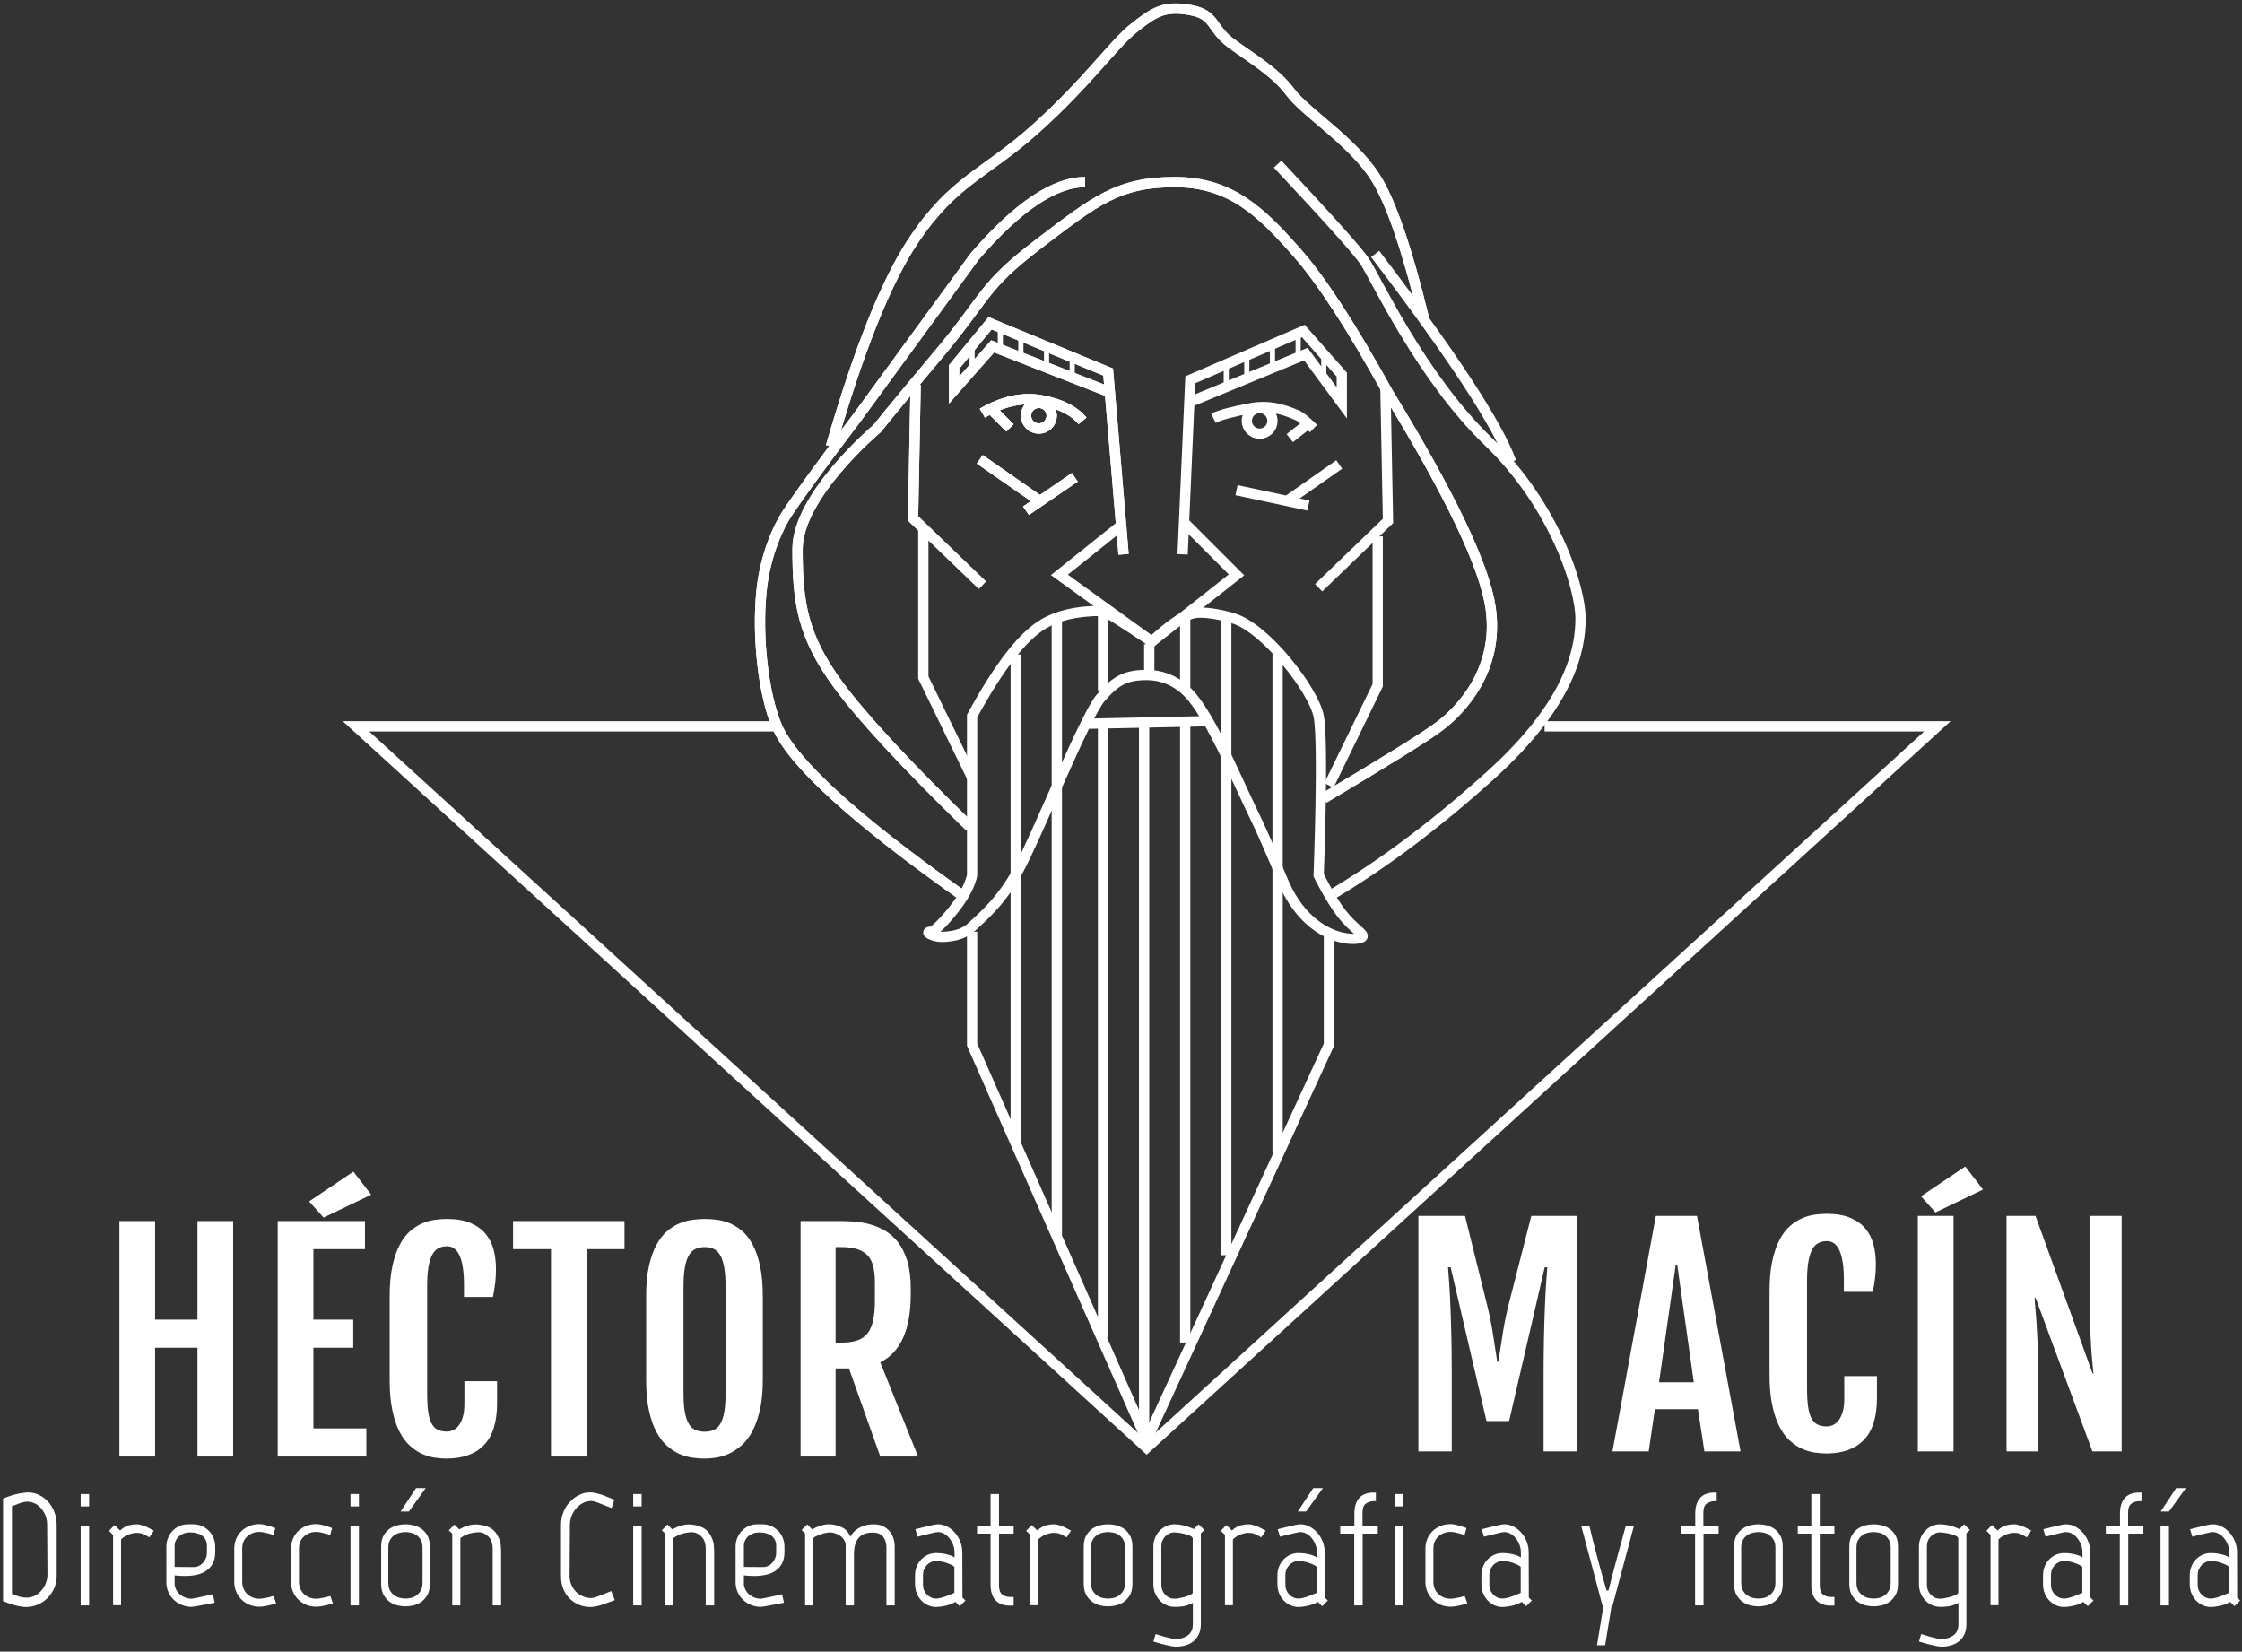 <?xml version="1.0" encoding="UTF-8"?>
<svg width="262px" height="193px" viewBox="0 0 262 193" version="1.1" xmlns="http://www.w3.org/2000/svg" xmlns:xlink="http://www.w3.org/1999/xlink">
    <rect x="0" y="0" width="262" height="193" fill="#333333" stroke="none"/>
    <!-- Generator: Sketch 59 (86127) - https://sketch.com -->
    <title>Logowhite</title>
    <desc>Created with Sketch.</desc>
    <g id="Page-1" stroke="none" stroke-width="1" fill="none" fill-rule="evenodd">
        <g id="Home_01" transform="translate(-57, -403)">
            <g id="Logowhite" transform="translate(56, 404)">
                <g id="Logo" stroke-width="1" fill-rule="evenodd" transform="translate(42.6, 0)" stroke="#FFFFFF">
                    <path d="M49.2,83.876 C49.2,83.876 32.8,83.876 0,83.876 L92.4,168.176 L184.8,83.876 L138.9,83.876" id="Path" stroke-width="1.2"></path>
                    <path d="M70.5,103.376 C58.1,94.576 51,88.076 49.2,83.876 C47.658,80.278 46.817,73.504 47.4,67.976 C47.838,63.823 49.371,60.52 50.4,58.976 C52,56.576 54.7,52.876 58.5,47.876 L72.3,28.976 C77.3,23.176 81.6,20.276 85.2,20.276" id="Path-2" stroke-width="1.2"></path>
                    <path d="M71.7,95.576 C64.3,88.376 59.2,82.876 56.4,79.076 C52.2,73.376 51.6,69.476 51.6,63.176 C51.6,56.876 60.9,49.076 60.9,49.076 C60.9,49.076 62.378,47.191 68.1,40.376 C73.822,33.56 73.153,32.536 79.8,27.476 C86.447,22.415 89.1,20.276 95.7,20.276 C102.3,20.276 105.9,23.876 110.1,28.676 C112.9,31.876 116.4,37.276 120.6,44.876 C127.907,56.824 131.907,65.224 132.6,70.076 C133.64,77.353 129,82.076 126.6,83.876 C125,85.076 120.5,87.876 113.1,92.276" id="Path-3" stroke-width="1.2"></path>
                    <path d="M107.7,18.176 C113.7,24.576 117.1,28.376 117.9,29.576 C119.1,31.376 124.5,43.076 132.3,50.576 C140.1,58.076 143.1,67.676 143.1,71.276 C143.1,74.876 141.9,81.176 132.6,89.576 C126.4,95.176 120.3,99.776 114.3,103.376" id="Path-4" stroke-width="1.2"></path>
                    <path d="M119.1,28.676 C128.1,40.476 133.4,48.576 135,52.976" id="Path-5" stroke-width="1.2"></path>
                    <path d="M55.5,51.176 C58.735,39.942 61.935,31.942 65.1,27.176 C69.847,20.025 73.5,19.376 79.5,13.976 C85.5,8.576 88.54,4.155 90.9,2.276 C93.26,0.396 94.489,-0.379 97.5,0.176 C100.511,0.73 99.826,2.257 102.3,4.076 C104.774,5.894 107.4,7.376 109.2,9.776 C111,12.176 116.4,15.476 119.1,19.676 C120.9,22.476 122.8,27.976 124.8,36.176" id="Path-6" stroke-width="1.2"></path>
                    <polyline id="Path-7" stroke-width="1.2" points="65.4 43.976 65.1 59.576 73.2 67.376"></polyline>
                    <polyline id="Path-7-Copy" stroke-width="1.2" transform="translate(116.55, 55.976) scale(-1, 1) translate(-116.55, -55.976) " points="112.8 44.276 112.5 59.876 120.6 67.676"></polyline>
                    <polyline id="Path-8" stroke-width="1.2" points="66.3 60.776 66.3 78.176 72 89.876"></polyline>
                    <polyline id="Path-8-Copy" stroke-width="1.2" transform="translate(116.55, 76.226) scale(-1, 1) translate(-116.55, -76.226) " points="113.7 61.676 113.7 79.076 119.4 90.776"></polyline>
                    <polyline id="Path-9" stroke-width="1.2" points="88.2 44.876 74.4 39.476 69.9 44.576 69.9 41.876 74.1 36.776 87.9 42.476 89.7 63.776"></polyline>
                    <line x1="76.425" y1="49.001" x2="73.875" y2="46.451" id="Path-10" stroke-width="1.2"></line>
                    <path d="M73.2,47.276 C75.6,45.876 77.9,45.376 80.1,45.776 C82.3,46.176 83.9,46.976 84.9,48.176" id="Path-11" stroke-width="1.2"></path>
                    <circle id="Oval" stroke-width="1.2" cx="79.8" cy="47.576" r="1.5"></circle>
                    <line x1="72.9" y1="52.676" x2="79.8" y2="57.476" id="Path-12" stroke-width="1.2"></line>
                    <line x1="78.3" y1="58.676" x2="84" y2="54.776" id="Path-13" stroke-width="1.2"></line>
                    <path d="M70.5,103.376 C58.1,94.576 51,88.076 49.2,83.876 C47.658,80.278 46.817,73.504 47.4,67.976 C47.838,63.823 49.371,60.52 50.4,58.976 C52,56.576 54.7,52.876 58.5,47.876 L72.3,28.976 C77.3,23.176 81.6,20.276 85.2,20.276" id="Path-2" stroke-width="1.2"></path>
                    <path d="M71.7,95.576 C64.3,88.376 59.2,82.876 56.4,79.076 C52.2,73.376 51.6,69.476 51.6,63.176 C51.6,56.876 60.9,49.076 60.9,49.076 C60.9,49.076 62.378,47.191 68.1,40.376 C73.822,33.56 73.153,32.536 79.8,27.476 C86.447,22.415 89.1,20.276 95.7,20.276 C102.3,20.276 105.9,23.876 110.1,28.676 C112.9,31.876 116.4,37.276 120.6,44.876 C127.907,56.824 131.907,65.224 132.6,70.076 C133.64,77.353 129,82.076 126.6,83.876 C125,85.076 120.5,87.876 113.1,92.276" id="Path-3" stroke-width="1.2"></path>
                    <path d="M55.5,51.176 C58.735,39.942 61.935,31.942 65.1,27.176 C69.847,20.025 73.5,19.376 79.5,13.976 C85.5,8.576 88.54,4.155 90.9,2.276 C93.26,0.396 94.489,-0.379 97.5,0.176 C100.511,0.73 99.826,2.257 102.3,4.076 C104.774,5.894 107.4,7.376 109.2,9.776 C111,12.176 116.4,15.476 119.1,19.676 C120.9,22.476 122.8,27.976 124.8,36.176" id="Path-6" stroke-width="1.2"></path>
                    <polyline id="Path-7" stroke-width="1.2" points="65.4 43.976 65.1 59.576 73.2 67.376"></polyline>
                    <polyline id="Path-9" stroke-width="1.2" points="88.2 44.876 74.4 39.476 69.9 44.576 69.9 41.876 74.1 36.776 87.9 42.476 89.7 63.776"></polyline>
                    <line x1="76.425" y1="49.001" x2="73.875" y2="46.451" id="Path-10" stroke-width="1.2"></line>
                    <path d="M73.2,47.276 C75.6,45.876 77.9,45.376 80.1,45.776 C82.3,46.176 83.9,46.976 84.9,48.176" id="Path-11" stroke-width="1.2"></path>
                    <circle id="Oval" stroke-width="1.2" cx="79.8" cy="47.576" r="1.5"></circle>
                    <line x1="72.9" y1="52.676" x2="79.8" y2="57.476" id="Path-12" stroke-width="1.2"></line>
                    <line x1="78.3" y1="58.676" x2="84" y2="54.776" id="Path-13" stroke-width="1.2"></line>
                    <g id="Group" transform="translate(72.9, 45.476)" stroke-width="1.2">
                        <line x1="3.525" y1="3.525" x2="0.975" y2="0.975" id="Path-10"></line>
                        <path d="M0.3,1.8 C2.7,0.4 5,-0.1 7.2,0.3 C9.4,0.7 11,1.5 12,2.7" id="Path-11"></path>
                        <circle id="Oval" cx="6.9" cy="2.1" r="1.5"></circle>
                        <line x1="0" y1="7.2" x2="6.9" y2="12" id="Path-12"></line>
                        <line x1="5.4" y1="13.2" x2="11.1" y2="9.3" id="Path-13"></line>
                    </g>
                    <g id="Group-Copy" transform="translate(107.5, 52.076) scale(-1, 1) translate(-107.5, -52.076) translate(99.5, 46.076)" stroke-width="1.2">
                        <line x1="6.375" y1="4.125" x2="4.2" y2="2.4" id="Path-10"></line>
                        <path d="M3.6,3 C4.504,2.133 5.104,1.633 5.4,1.5 C7.319,0.637 9.013,0.275 10.8,0.6 C13,1 14.5,1.4 15.3,1.8" id="Path-11"></path>
                        <circle id="Oval" cx="9.9" cy="2.1" r="1.5"></circle>
                        <line x1="0.6" y1="7.2" x2="6.6" y2="11.4" id="Path-12"></line>
                        <line x1="4.2" y1="12" x2="12.6" y2="10.2" id="Path-13"></line>
                    </g>
                    <polyline id="Path-14" stroke-width="1.2" points="89.7 60.176 82.2 66.176 93 73.976 102.9 66.176 96.6 59.876"></polyline>
                    <path d="M96.6,63.776 L97.5,43.376 C106.3,39.576 110.7,37.676 110.7,37.676 C110.7,37.676 112.2,39.376 115.2,42.776 L115.2,46.076 L111,40.376 L97.2,46.076" id="Path-15" stroke-width="1.2"></path>
                    <polyline id="Path-16" stroke-width="1.2" points="72 107.876 72 121.076 92.4 167.276 113.7 121.076 113.7 107.876"></polyline>
                    <line x1="85.2" y1="83.576" x2="99.3" y2="83.276" id="Path-17" stroke-width="1.2"></line>
                    <path d="M67.2,107.876 C67.678,107.876 69.663,105.722 70.8,103.976 C71.803,102.435 72,101.276 72,101.276 C72,101.276 72,95.076 72,82.676 C75.131,76.907 77.931,73.307 80.4,71.876 C81.914,70.998 84,70.376 87.3,70.376 C87.5,70.376 89.4,71.576 93,73.976 C95.101,72.035 96.701,70.935 97.8,70.676 C99.095,70.37 101.488,70.92 102.6,71.276 C106.393,72.489 111.9,79.676 112.5,82.676 C113.1,85.676 112.5,101.276 112.5,101.276 C112.5,101.276 113.858,104.064 115.2,105.776 C116.56,107.511 117.902,108.174 117.6,108.476 C117,109.076 111.3,109.076 108.3,101.876 C105.3,94.676 105.271,95.063 102.9,89.876 C100.529,84.689 99,82.076 97.8,80.576 C96.6,79.076 94.8,77.876 92.4,77.876 C90,77.876 88.8,78.476 87,80.576 C85.2,82.676 79.495,96.863 77.4,100.676 C75.305,104.489 73.093,106.22 72,107.276 C70.907,108.331 69.295,108.476 68.4,108.476 C67.505,108.476 66.3,107.876 67.2,107.876 Z" id="Path-18" stroke-width="1.2"></path>
                    <line x1="77.1" y1="75.476" x2="77.1" y2="132.476" id="Path-19" stroke-width="1.2"></line>
                    <line x1="81.9" y1="71.276" x2="81.9" y2="143.276" id="Path-19-Copy" stroke-width="1.2"></line>
                    <line x1="92.1" y1="83.876" x2="92.1" y2="166.076" id="Path-19-Copy-3" stroke-width="1.2"></line>
                    <line x1="96.9" y1="83.276" x2="96.9" y2="155.876" id="Path-19-Copy-4" stroke-width="1.2"></line>
                    <line x1="101.7" y1="71.276" x2="101.7" y2="145.676" id="Path-19-Copy-5" stroke-width="1.2"></line>
                    <line x1="107.7" y1="75.476" x2="107.7" y2="133.676" id="Path-19-Copy-6" stroke-width="1.2"></line>
                    <line x1="87.3" y1="83.876" x2="87.3" y2="155.276" id="Path-19-Copy-2" stroke-width="1.2"></line>
                    <line x1="87.3" y1="70.676" x2="87.3" y2="79.676" id="Path-19-Copy-7" stroke-width="1.2"></line>
                    <line x1="92.7" y1="74.276" x2="92.7" y2="77.876" id="Path-19-Copy-8" stroke-width="1.2"></line>
                    <line x1="96.9" y1="70.676" x2="96.9" y2="79.676" id="Path-19-Copy-8" stroke-width="1.2"></line>
                    <line x1="72" y1="39.476" x2="72" y2="42.476" id="Path-20" stroke-width="0.6"></line>
                    <line x1="75.3" y1="37.076" x2="75.3" y2="40.076" id="Path-20-Copy" stroke-width="0.6"></line>
                    <line x1="77.7" y1="38.276" x2="77.7" y2="41.276" id="Path-20-Copy-2" stroke-width="0.6"></line>
                    <line x1="80.7" y1="39.476" x2="80.7" y2="42.476" id="Path-20-Copy-3" stroke-width="0.6"></line>
                    <line x1="83.7" y1="40.676" x2="83.7" y2="43.676" id="Path-20-Copy-4" stroke-width="0.6"></line>
                    <line x1="101.7" y1="41.276" x2="101.7" y2="44.276" id="Path-20-Copy-5" stroke-width="0.6"></line>
                    <line x1="104.1" y1="40.076" x2="104.1" y2="43.076" id="Path-20-Copy-6" stroke-width="0.6"></line>
                    <line x1="107.1" y1="38.876" x2="107.1" y2="41.876" id="Path-20-Copy-7" stroke-width="0.6"></line>
                    <line x1="110.1" y1="37.676" x2="110.1" y2="40.676" id="Path-20-Copy-8" stroke-width="0.6"></line>
                    <line x1="113.1" y1="40.676" x2="113.1" y2="43.676" id="Path-20-Copy-9" stroke-width="0.6"></line>
                </g>
                <path d="M19.126,169.2 L19.126,156.487 L24.073,156.487 L24.073,169.2 L28.246,169.2 L28.246,141.679 L24.073,141.679 L24.073,153.2 L19.126,153.2 L19.126,141.679 L14.953,141.679 L14.953,169.2 L19.126,169.2 Z M38.817,141.276 L44.376,138.601 L42.297,135.91 L37.125,139.39 L38.817,141.276 Z M43.812,169.2 L43.812,165.913 L37.625,165.913 L37.625,156.487 L42.281,156.487 L42.281,153.2 L37.625,153.2 L37.625,144.966 L43.651,144.966 L43.651,141.679 L33.451,141.679 L33.451,169.2 L43.812,169.2 Z M53.223,169.442 C55.114,169.431 56.564,168.899 57.574,167.846 C58.583,166.794 59.088,165.161 59.088,162.948 L59.088,162.948 L59.088,160.402 L55.269,160.402 L55.269,163.093 C55.269,163.641 55.213,164.116 55.1,164.519 C54.987,164.922 54.837,165.255 54.649,165.518 C54.461,165.781 54.244,165.975 53.996,166.098 C53.749,166.222 53.492,166.283 53.223,166.283 C52.804,166.283 52.447,166.211 52.151,166.066 C51.856,165.921 51.617,165.677 51.434,165.333 C51.252,164.989 51.12,164.533 51.04,163.963 C50.959,163.394 50.919,162.679 50.919,161.82 L50.919,161.82 L50.919,149.252 C50.919,148.371 50.97,147.635 51.072,147.044 C51.174,146.453 51.322,145.978 51.515,145.618 C51.708,145.258 51.95,145.003 52.24,144.853 C52.53,144.702 52.869,144.627 53.255,144.627 C53.9,144.627 54.389,145.003 54.722,145.755 C55.055,146.507 55.221,147.64 55.221,149.155 L55.221,149.155 L55.221,150.557 L58.605,150.557 C58.723,149.955 58.812,149.405 58.871,148.905 C58.93,148.406 58.959,147.861 58.959,147.27 C58.959,146.475 58.865,145.723 58.677,145.014 C58.489,144.305 58.172,143.685 57.727,143.153 C57.281,142.621 56.69,142.202 55.954,141.896 C55.218,141.59 54.303,141.437 53.207,141.437 C52.788,141.437 52.334,141.469 51.845,141.533 C51.357,141.598 50.865,141.735 50.371,141.944 C49.877,142.154 49.399,142.457 48.937,142.855 C48.475,143.252 48.067,143.787 47.712,144.458 C47.358,145.129 47.073,145.957 46.858,146.94 C46.643,147.922 46.536,149.107 46.536,150.492 L46.536,150.492 L46.536,160.241 C46.536,161.616 46.641,162.8 46.85,163.794 C47.06,164.788 47.339,165.623 47.688,166.3 C48.037,166.976 48.44,167.522 48.897,167.935 C49.353,168.349 49.831,168.668 50.331,168.894 C50.83,169.119 51.33,169.267 51.829,169.337 C52.329,169.407 52.793,169.442 53.223,169.442 Z M69.563,169.2 L69.563,144.966 L73.978,144.966 L73.978,141.679 L60.958,141.679 L60.958,144.966 L65.389,144.966 L65.389,169.2 L69.563,169.2 Z M83.356,169.442 C83.754,169.442 84.2,169.404 84.694,169.329 C85.188,169.254 85.685,169.101 86.184,168.87 C86.684,168.639 87.172,168.316 87.65,167.903 C88.128,167.489 88.55,166.941 88.915,166.259 C89.281,165.577 89.576,164.745 89.802,163.762 C90.027,162.779 90.14,161.605 90.14,160.241 L90.14,160.241 L90.14,150.492 C90.14,149.085 90.03,147.885 89.81,146.891 C89.589,145.898 89.297,145.065 88.931,144.394 C88.566,143.722 88.147,143.19 87.675,142.798 C87.202,142.406 86.716,142.111 86.216,141.912 C85.717,141.713 85.217,141.585 84.718,141.525 C84.218,141.466 83.764,141.437 83.356,141.437 C82.927,141.437 82.459,141.469 81.954,141.533 C81.45,141.598 80.942,141.735 80.432,141.944 C79.921,142.154 79.433,142.457 78.965,142.855 C78.498,143.252 78.082,143.787 77.717,144.458 C77.351,145.129 77.059,145.957 76.838,146.94 C76.618,147.922 76.508,149.107 76.508,150.492 L76.508,150.492 L76.508,160.241 C76.508,161.616 76.616,162.8 76.83,163.794 C77.045,164.788 77.333,165.623 77.692,166.3 C78.052,166.976 78.466,167.522 78.933,167.935 C79.4,168.349 79.887,168.668 80.391,168.894 C80.896,169.119 81.407,169.267 81.922,169.337 C82.438,169.407 82.916,169.442 83.356,169.442 Z M83.356,166.3 C82.937,166.3 82.572,166.23 82.261,166.09 C81.949,165.95 81.691,165.709 81.487,165.365 C81.283,165.021 81.13,164.567 81.028,164.003 C80.926,163.44 80.875,162.728 80.875,161.868 L80.875,161.868 L80.875,149.348 C80.875,148.468 80.926,147.732 81.028,147.141 C81.13,146.55 81.283,146.075 81.487,145.715 C81.691,145.355 81.949,145.1 82.261,144.95 C82.572,144.799 82.937,144.724 83.356,144.724 C83.764,144.724 84.122,144.799 84.428,144.95 C84.734,145.1 84.986,145.355 85.185,145.715 C85.384,146.075 85.534,146.55 85.636,147.141 C85.738,147.732 85.789,148.468 85.789,149.348 L85.789,149.348 L85.789,161.868 C85.789,162.728 85.738,163.44 85.636,164.003 C85.534,164.567 85.384,165.021 85.185,165.365 C84.986,165.709 84.734,165.95 84.428,166.09 C84.122,166.23 83.764,166.3 83.356,166.3 Z M98.648,169.2 L98.648,158.904 L100.211,158.904 L103.869,169.2 L108.284,169.2 L103.869,158.195 C105.04,157.615 105.926,156.667 106.528,155.351 C107.129,154.035 107.43,152.329 107.43,150.235 L107.43,150.235 L107.43,149.542 C107.43,148.296 107.296,147.235 107.027,146.359 C106.759,145.484 106.402,144.756 105.956,144.176 C105.51,143.596 105,143.139 104.425,142.806 C103.85,142.473 103.254,142.224 102.637,142.057 C102.019,141.891 101.401,141.786 100.784,141.743 C100.166,141.7 99.599,141.679 99.084,141.679 L99.084,141.679 L94.556,141.679 L94.556,169.2 L98.648,169.2 Z M99.277,155.89 L98.648,155.89 L98.648,144.724 L99.277,144.724 C100.04,144.724 100.673,144.804 101.178,144.966 C101.683,145.127 102.089,145.374 102.395,145.707 C102.701,146.04 102.919,146.464 103.047,146.98 C103.176,147.495 103.241,148.108 103.241,148.817 L103.241,148.817 L103.241,150.992 C103.241,151.916 103.171,152.692 103.031,153.32 C102.892,153.949 102.666,154.454 102.355,154.835 C102.043,155.216 101.635,155.488 101.13,155.649 C100.625,155.81 100.007,155.89 99.277,155.89 L99.277,155.89 Z" id="HÉCTOR" fill="#FFFFFF" fill-rule="nonzero"></path>
                <path d="M170.652,168.6 L170.652,159.496 C170.652,158.1 170.639,156.757 170.612,155.468 C170.585,154.179 170.55,152.994 170.507,151.915 C170.464,150.835 170.416,149.882 170.362,149.055 C170.308,148.227 170.26,147.572 170.217,147.089 L170.217,147.089 L170.523,147.089 L174.713,165.055 L177.355,165.055 L181.512,147.089 L181.818,147.089 C181.775,147.572 181.727,148.227 181.673,149.055 C181.62,149.882 181.571,150.835 181.528,151.915 C181.485,152.994 181.451,154.179 181.424,155.468 C181.397,156.757 181.383,158.1 181.383,159.496 L181.383,159.496 L181.383,168.6 L185.283,168.6 L185.283,141.079 L179.949,141.079 L177.226,151.729 C176.947,152.911 176.727,154.036 176.566,155.105 C176.404,156.174 176.249,157.181 176.098,158.126 L176.098,158.126 L175.969,158.126 C175.819,157.181 175.663,156.174 175.502,155.105 C175.341,154.036 175.121,152.911 174.841,151.729 L174.841,151.729 L172.199,141.079 L166.753,141.079 L166.753,168.6 L170.652,168.6 Z M193.668,168.6 L194.393,163.669 L199.42,163.669 L200.177,168.6 L204.399,168.6 L199.307,141.079 L194.505,141.079 L189.43,168.6 L193.668,168.6 Z M198.937,160.527 L194.876,160.527 L196.826,146.815 L197.003,146.815 L198.937,160.527 Z M214.476,168.842 C216.366,168.831 217.816,168.299 218.826,167.246 C219.836,166.194 220.341,164.561 220.341,162.348 L220.341,162.348 L220.341,159.802 L216.522,159.802 L216.522,162.493 C216.522,163.041 216.466,163.516 216.353,163.919 C216.24,164.322 216.09,164.655 215.902,164.918 C215.714,165.181 215.496,165.375 215.249,165.498 C215.002,165.622 214.744,165.683 214.476,165.683 C214.057,165.683 213.7,165.611 213.404,165.466 C213.109,165.321 212.87,165.077 212.687,164.733 C212.504,164.389 212.373,163.933 212.292,163.363 C212.212,162.794 212.171,162.079 212.171,161.22 L212.171,161.22 L212.171,148.652 C212.171,147.771 212.222,147.035 212.325,146.444 C212.427,145.853 212.574,145.378 212.768,145.018 C212.961,144.658 213.203,144.403 213.493,144.253 C213.783,144.102 214.121,144.027 214.508,144.027 C215.152,144.027 215.641,144.403 215.974,145.155 C216.307,145.907 216.474,147.04 216.474,148.555 L216.474,148.555 L216.474,149.957 L219.857,149.957 C219.976,149.355 220.064,148.805 220.123,148.305 C220.182,147.806 220.212,147.261 220.212,146.67 C220.212,145.875 220.118,145.123 219.93,144.414 C219.742,143.705 219.425,143.085 218.979,142.553 C218.534,142.021 217.943,141.602 217.207,141.296 C216.471,140.99 215.555,140.837 214.46,140.837 C214.041,140.837 213.587,140.869 213.098,140.933 C212.609,140.998 212.118,141.135 211.624,141.344 C211.129,141.554 210.651,141.857 210.19,142.255 C209.728,142.652 209.319,143.187 208.965,143.858 C208.61,144.529 208.326,145.357 208.111,146.34 C207.896,147.322 207.789,148.507 207.789,149.892 L207.789,149.892 L207.789,159.641 C207.789,161.016 207.893,162.2 208.103,163.194 C208.312,164.188 208.592,165.023 208.941,165.7 C209.29,166.376 209.693,166.922 210.149,167.335 C210.606,167.749 211.084,168.068 211.583,168.294 C212.083,168.519 212.582,168.667 213.082,168.737 C213.581,168.807 214.046,168.842 214.476,168.842 Z M227.179,140.676 L232.738,138.001 L230.659,135.31 L225.487,138.79 L227.179,140.676 Z M229.29,168.6 L229.29,141.079 L225.116,141.079 L225.116,168.6 L229.29,168.6 Z M239.189,168.6 L239.189,160.511 C239.189,159.115 239.173,157.909 239.141,156.894 C239.108,155.879 239.071,154.99 239.028,154.227 C238.985,153.464 238.937,152.801 238.883,152.237 C238.829,151.673 238.786,151.149 238.754,150.666 L238.754,150.666 L238.883,150.666 L245.521,168.6 L248.938,168.6 L248.938,141.079 L245.199,141.079 L245.199,151.117 C245.199,152.181 245.215,153.137 245.248,153.985 C245.28,154.834 245.317,155.594 245.36,156.265 C245.403,156.937 245.452,157.536 245.505,158.062 C245.559,158.588 245.602,159.066 245.634,159.496 L245.634,159.496 L245.538,159.496 L238.867,141.079 L235.483,141.079 L235.483,168.6 L239.189,168.6 Z" id="MACÍN" fill="#FFFFFF" fill-rule="nonzero"></path>
                <path d="M4.036,186.786 C4.507,186.786 4.96,186.696 5.394,186.516 C5.828,186.337 6.209,186.082 6.538,185.754 C6.867,185.425 7.13,185.041 7.328,184.601 C7.527,184.16 7.626,183.68 7.626,183.159 L7.626,183.159 L7.626,177.17 C7.626,176.661 7.539,176.178 7.366,175.719 C7.192,175.26 6.956,174.86 6.659,174.519 C6.361,174.178 6.005,173.905 5.589,173.701 C5.174,173.496 4.724,173.394 4.241,173.394 C4.067,173.394 3.729,173.437 3.227,173.524 C2.725,173.611 2.102,173.809 1.358,174.119 L1.358,174.119 L1.358,186.098 C1.767,186.259 2.12,186.386 2.418,186.479 C2.716,186.572 2.97,186.64 3.181,186.684 C3.391,186.727 3.562,186.755 3.692,186.767 C3.822,186.78 3.937,186.786 4.036,186.786 Z M4.185,185.689 L3.953,185.689 C3.86,185.689 3.745,185.676 3.608,185.651 C3.472,185.627 3.305,185.583 3.106,185.521 C2.908,185.459 2.672,185.366 2.399,185.242 L2.399,185.242 L2.399,175.012 C2.672,174.901 2.976,174.783 3.311,174.659 C3.646,174.535 3.956,174.473 4.241,174.473 C4.551,174.473 4.898,174.578 5.282,174.789 C5.592,174.987 5.875,175.294 6.129,175.71 C6.383,176.125 6.51,176.612 6.51,177.17 L6.51,177.17 L6.547,182.992 C6.547,183.351 6.482,183.692 6.352,184.015 C6.222,184.337 6.048,184.622 5.831,184.87 C5.614,185.118 5.363,185.317 5.078,185.465 C4.793,185.614 4.495,185.689 4.185,185.689 L4.185,185.689 Z M11.414,175.031 L11.414,173.58 L10.428,173.58 L10.428,175.031 L11.414,175.031 Z M11.414,186.6 L11.414,177.3 L10.428,177.3 L10.428,186.6 L11.414,186.6 Z M15.146,186.581 L15.146,178.881 C15.468,178.583 15.791,178.382 16.113,178.276 C16.435,178.171 16.69,178.118 16.876,178.118 C17,178.118 17.114,178.121 17.22,178.128 C17.325,178.134 17.437,178.156 17.554,178.193 C17.672,178.23 17.799,178.283 17.936,178.351 C18.072,178.419 18.246,178.515 18.457,178.639 L18.457,178.639 L18.977,177.858 C18.444,177.56 18.029,177.362 17.731,177.263 C17.434,177.164 17.161,177.114 16.913,177.114 C16.677,177.114 16.395,177.154 16.066,177.235 C15.738,177.315 15.394,177.517 15.034,177.839 L15.034,177.839 L14.383,177.207 L13.732,177.877 L14.216,178.36 L14.216,186.581 L15.146,186.581 Z M23.398,186.767 C23.46,186.767 23.636,186.743 23.928,186.693 C24.219,186.643 24.526,186.588 24.848,186.526 C25.22,186.464 25.636,186.383 26.095,186.284 L26.095,186.284 L25.871,185.298 C25.45,185.397 25.065,185.484 24.718,185.558 C24.421,185.62 24.138,185.679 23.872,185.735 C23.605,185.791 23.447,185.819 23.398,185.819 C22.914,185.819 22.483,185.673 22.105,185.382 C21.727,185.09 21.494,184.697 21.407,184.201 L21.407,184.201 L21.407,183.085 C21.618,183.109 21.823,183.128 22.021,183.14 C22.22,183.153 22.418,183.159 22.616,183.159 C23.1,183.159 23.556,183.113 23.983,183.019 C24.411,182.927 24.786,182.768 25.109,182.545 C25.431,182.322 25.685,182.034 25.871,181.68 C26.057,181.327 26.15,180.89 26.15,180.369 L26.15,180.369 L26.15,179.755 C26.15,179.383 26.085,179.036 25.955,178.714 C25.825,178.391 25.642,178.112 25.406,177.877 C25.171,177.641 24.898,177.455 24.588,177.319 C24.278,177.182 23.949,177.114 23.602,177.114 L23.602,177.114 L22.97,177.114 C22.61,177.114 22.278,177.182 21.975,177.319 C21.671,177.455 21.404,177.641 21.175,177.877 C20.945,178.112 20.766,178.391 20.635,178.714 C20.505,179.036 20.44,179.383 20.44,179.755 L20.44,179.755 L20.44,183.866 C20.44,184.287 20.518,184.675 20.673,185.028 C20.828,185.382 21.042,185.689 21.314,185.949 C21.587,186.209 21.903,186.411 22.263,186.554 C22.623,186.696 23.001,186.767 23.398,186.767 Z M23.639,182.117 L23.602,182.117 L21.407,182.099 L21.407,179.662 C21.407,179.414 21.457,179.191 21.556,178.993 C21.655,178.794 21.786,178.627 21.947,178.49 C22.108,178.354 22.297,178.249 22.514,178.174 C22.731,178.1 22.957,178.063 23.193,178.063 C23.453,178.063 23.704,178.09 23.946,178.146 C24.188,178.202 24.399,178.292 24.579,178.416 C24.758,178.54 24.904,178.704 25.016,178.909 C25.127,179.113 25.183,179.365 25.183,179.662 L25.183,179.662 L25.183,180.443 C25.183,180.667 25.143,180.877 25.062,181.076 C24.982,181.274 24.873,181.451 24.737,181.606 C24.6,181.761 24.439,181.885 24.253,181.978 C24.067,182.071 23.863,182.117 23.639,182.117 L23.639,182.117 Z M31.315,186.749 C31.488,186.749 31.69,186.73 31.919,186.693 C32.148,186.656 32.362,186.612 32.561,186.563 C32.784,186.513 33.02,186.445 33.268,186.358 L33.268,186.358 L32.97,185.503 C32.747,185.565 32.53,185.62 32.319,185.67 C32.145,185.707 31.966,185.741 31.78,185.772 C31.594,185.803 31.439,185.819 31.315,185.819 C31.042,185.819 30.784,185.772 30.543,185.679 C30.301,185.586 30.087,185.453 29.901,185.279 C29.715,185.106 29.569,184.898 29.464,184.656 C29.358,184.415 29.306,184.145 29.306,183.847 L29.306,183.847 L29.306,179.96 C29.306,179.365 29.501,178.89 29.892,178.537 C30.282,178.184 30.75,178.007 31.296,178.007 C31.47,178.007 31.649,178.025 31.835,178.063 C32.021,178.1 32.201,178.143 32.375,178.193 C32.573,178.242 32.765,178.298 32.951,178.36 L32.951,178.36 L33.175,177.56 C32.964,177.474 32.747,177.399 32.524,177.337 C32.338,177.275 32.136,177.219 31.919,177.17 C31.702,177.12 31.494,177.095 31.296,177.095 C30.887,177.095 30.505,177.167 30.152,177.309 C29.799,177.452 29.492,177.647 29.231,177.895 C28.971,178.143 28.763,178.444 28.608,178.797 C28.453,179.151 28.376,179.538 28.376,179.96 L28.376,179.96 L28.376,183.847 C28.376,184.269 28.453,184.656 28.608,185.01 C28.763,185.363 28.974,185.67 29.241,185.93 C29.507,186.191 29.817,186.392 30.171,186.535 C30.524,186.678 30.905,186.749 31.315,186.749 Z M37.948,186.749 C38.122,186.749 38.323,186.73 38.553,186.693 C38.782,186.656 38.996,186.612 39.194,186.563 C39.418,186.513 39.653,186.445 39.901,186.358 L39.901,186.358 L39.604,185.503 C39.38,185.565 39.163,185.62 38.953,185.67 C38.779,185.707 38.599,185.741 38.413,185.772 C38.227,185.803 38.072,185.819 37.948,185.819 C37.675,185.819 37.418,185.772 37.176,185.679 C36.934,185.586 36.721,185.453 36.535,185.279 C36.349,185.106 36.203,184.898 36.097,184.656 C35.992,184.415 35.939,184.145 35.939,183.847 L35.939,183.847 L35.939,179.96 C35.939,179.365 36.135,178.89 36.525,178.537 C36.916,178.184 37.384,178.007 37.93,178.007 C38.103,178.007 38.283,178.025 38.469,178.063 C38.655,178.1 38.835,178.143 39.008,178.193 C39.207,178.242 39.399,178.298 39.585,178.36 L39.585,178.36 L39.808,177.56 C39.597,177.474 39.38,177.399 39.157,177.337 C38.971,177.275 38.77,177.219 38.553,177.17 C38.336,177.12 38.128,177.095 37.93,177.095 C37.52,177.095 37.139,177.167 36.786,177.309 C36.432,177.452 36.125,177.647 35.865,177.895 C35.605,178.143 35.397,178.444 35.242,178.797 C35.087,179.151 35.009,179.538 35.009,179.96 L35.009,179.96 L35.009,183.847 C35.009,184.269 35.087,184.656 35.242,185.01 C35.397,185.363 35.608,185.67 35.874,185.93 C36.141,186.191 36.451,186.392 36.804,186.535 C37.158,186.678 37.539,186.749 37.948,186.749 Z M42.945,175.031 L42.945,173.58 L41.959,173.58 L41.959,175.031 L42.945,175.031 Z M42.945,186.6 L42.945,177.3 L41.959,177.3 L41.959,186.6 L42.945,186.6 Z M48.779,175.626 L50.75,172.892 L49.616,172.892 L47.811,175.626 L48.779,175.626 Z M48.388,186.712 C48.624,186.712 48.903,186.681 49.225,186.619 C49.547,186.557 49.857,186.429 50.155,186.237 C50.453,186.045 50.707,185.775 50.918,185.428 C51.128,185.081 51.234,184.622 51.234,184.052 L51.234,184.052 L51.234,179.755 C51.234,179.185 51.128,178.726 50.918,178.379 C50.707,178.032 50.453,177.765 50.155,177.579 C49.857,177.393 49.547,177.269 49.225,177.207 C48.903,177.145 48.624,177.114 48.388,177.114 C48.152,177.114 47.873,177.145 47.551,177.207 C47.229,177.269 46.919,177.393 46.621,177.579 C46.323,177.765 46.069,178.032 45.858,178.379 C45.648,178.726 45.542,179.185 45.542,179.755 L45.542,179.755 L45.542,184.052 C45.542,184.622 45.648,185.081 45.858,185.428 C46.069,185.775 46.323,186.045 46.621,186.237 C46.919,186.429 47.229,186.557 47.551,186.619 C47.873,186.681 48.152,186.712 48.388,186.712 Z M48.388,185.8 C48.227,185.8 48.032,185.779 47.802,185.735 C47.573,185.692 47.353,185.602 47.142,185.465 C46.931,185.329 46.751,185.14 46.602,184.898 C46.454,184.656 46.379,184.331 46.379,183.922 L46.379,183.922 L46.379,179.885 C46.379,179.476 46.454,179.151 46.602,178.909 C46.751,178.667 46.931,178.481 47.142,178.351 C47.353,178.221 47.573,178.134 47.802,178.09 C48.032,178.047 48.227,178.025 48.388,178.025 C48.549,178.025 48.745,178.047 48.974,178.09 C49.203,178.134 49.42,178.221 49.625,178.351 C49.83,178.481 50.006,178.667 50.155,178.909 C50.304,179.151 50.378,179.476 50.378,179.885 L50.378,179.885 L50.378,183.922 C50.378,184.331 50.304,184.656 50.155,184.898 C50.006,185.14 49.83,185.329 49.625,185.465 C49.42,185.602 49.203,185.692 48.974,185.735 C48.745,185.779 48.549,185.8 48.388,185.8 Z M54.798,186.6 L54.798,178.714 C55.257,178.416 55.67,178.23 56.035,178.156 C56.401,178.081 56.702,178.044 56.937,178.044 C57.359,178.044 57.737,178.211 58.072,178.546 C58.407,178.881 58.574,179.365 58.574,179.997 L58.574,179.997 L58.574,186.6 L59.56,186.6 L59.56,180.574 C59.56,180.239 59.548,179.913 59.523,179.597 C59.498,179.281 59.411,178.968 59.262,178.658 C59.014,178.1 58.649,177.706 58.165,177.477 C57.681,177.247 57.161,177.133 56.603,177.133 C55.995,177.133 55.35,177.325 54.668,177.709 L54.668,177.709 L54.11,177.151 L53.441,177.821 L53.85,178.211 L53.85,186.6 L54.798,186.6 Z M70.019,186.786 C70.192,186.786 70.403,186.761 70.651,186.712 C70.899,186.662 71.128,186.6 71.339,186.526 L71.339,186.526 L72.846,185.986 L72.437,184.926 C72.003,185.1 71.652,185.239 71.386,185.345 C71.119,185.45 70.902,185.534 70.735,185.596 C70.567,185.658 70.431,185.698 70.326,185.716 C70.22,185.735 70.118,185.744 70.019,185.744 C69.696,185.732 69.386,185.661 69.089,185.53 C68.791,185.4 68.531,185.224 68.307,185 C68.084,184.777 67.904,184.504 67.768,184.182 C67.632,183.86 67.563,183.5 67.563,183.103 L67.563,183.103 L67.601,177.188 C67.601,176.829 67.666,176.482 67.796,176.147 C67.926,175.812 68.106,175.514 68.335,175.254 C68.565,174.994 68.828,174.786 69.126,174.631 C69.423,174.476 69.74,174.398 70.074,174.398 C70.198,174.398 70.329,174.417 70.465,174.454 C70.601,174.491 70.732,174.535 70.856,174.584 L70.856,174.584 L72.474,175.217 L72.809,174.25 L71.358,173.673 C71.159,173.611 70.936,173.549 70.688,173.487 C70.44,173.425 70.229,173.394 70.056,173.394 C69.572,173.394 69.206,173.453 68.958,173.571 C68.71,173.689 68.524,173.778 68.4,173.84 C68.252,173.927 68.109,174.03 67.973,174.147 C67.836,174.265 67.656,174.448 67.433,174.696 C67.21,174.932 67.009,175.276 66.829,175.728 C66.649,176.181 66.559,176.668 66.559,177.188 L66.559,177.188 L66.559,183.196 C66.559,183.754 66.652,184.253 66.838,184.694 C67.024,185.134 67.275,185.509 67.591,185.819 C67.908,186.129 68.273,186.368 68.689,186.535 C69.104,186.702 69.547,186.786 70.019,186.786 Z M75.983,175.031 L75.983,173.58 L74.997,173.58 L74.997,175.031 L75.983,175.031 Z M75.983,186.6 L75.983,177.3 L74.997,177.3 L74.997,186.6 L75.983,186.6 Z M79.696,186.6 L79.696,178.714 C80.155,178.416 80.567,178.23 80.933,178.156 C81.299,178.081 81.599,178.044 81.835,178.044 C82.257,178.044 82.635,178.211 82.97,178.546 C83.304,178.881 83.472,179.365 83.472,179.997 L83.472,179.997 L83.472,186.6 L84.458,186.6 L84.458,180.574 C84.458,180.239 84.445,179.913 84.42,179.597 C84.396,179.281 84.309,178.968 84.16,178.658 C83.912,178.1 83.546,177.706 83.063,177.477 C82.579,177.247 82.058,177.133 81.5,177.133 C80.893,177.133 80.248,177.325 79.566,177.709 L79.566,177.709 L79.008,177.151 L78.338,177.821 L78.747,178.211 L78.747,186.6 L79.696,186.6 Z M89.919,186.767 C89.981,186.767 90.158,186.743 90.449,186.693 C90.741,186.643 91.048,186.588 91.37,186.526 C91.742,186.464 92.158,186.383 92.616,186.284 L92.616,186.284 L92.393,185.298 C91.972,185.397 91.587,185.484 91.24,185.558 C90.942,185.62 90.66,185.679 90.394,185.735 C90.127,185.791 89.969,185.819 89.919,185.819 C89.436,185.819 89.005,185.673 88.627,185.382 C88.248,185.09 88.016,184.697 87.929,184.201 L87.929,184.201 L87.929,183.085 C88.14,183.109 88.345,183.128 88.543,183.14 C88.741,183.153 88.94,183.159 89.138,183.159 C89.622,183.159 90.077,183.113 90.505,183.019 C90.933,182.927 91.308,182.768 91.631,182.545 C91.953,182.322 92.207,182.034 92.393,181.68 C92.579,181.327 92.672,180.89 92.672,180.369 L92.672,180.369 L92.672,179.755 C92.672,179.383 92.607,179.036 92.477,178.714 C92.347,178.391 92.164,178.112 91.928,177.877 C91.693,177.641 91.42,177.455 91.11,177.319 C90.8,177.182 90.471,177.114 90.124,177.114 L90.124,177.114 L89.492,177.114 C89.132,177.114 88.8,177.182 88.496,177.319 C88.193,177.455 87.926,177.641 87.697,177.877 C87.467,178.112 87.287,178.391 87.157,178.714 C87.027,179.036 86.962,179.383 86.962,179.755 L86.962,179.755 L86.962,183.866 C86.962,184.287 87.039,184.675 87.194,185.028 C87.349,185.382 87.563,185.689 87.836,185.949 C88.109,186.209 88.425,186.411 88.785,186.554 C89.144,186.696 89.523,186.767 89.919,186.767 Z M90.161,182.117 L90.124,182.117 L87.929,182.099 L87.929,179.662 C87.929,179.414 87.979,179.191 88.078,178.993 C88.177,178.794 88.307,178.627 88.469,178.49 C88.63,178.354 88.819,178.249 89.036,178.174 C89.253,178.1 89.479,178.063 89.715,178.063 C89.975,178.063 90.226,178.09 90.468,178.146 C90.71,178.202 90.921,178.292 91.1,178.416 C91.28,178.54 91.426,178.704 91.538,178.909 C91.649,179.113 91.705,179.365 91.705,179.662 L91.705,179.662 L91.705,180.443 C91.705,180.667 91.665,180.877 91.584,181.076 C91.503,181.274 91.395,181.451 91.259,181.606 C91.122,181.761 90.961,181.885 90.775,181.978 C90.589,182.071 90.384,182.117 90.161,182.117 L90.161,182.117 Z M96.032,186.6 L96.032,178.714 C96.144,178.627 96.283,178.546 96.451,178.472 C96.618,178.397 96.795,178.329 96.981,178.267 C97.167,178.205 97.35,178.156 97.529,178.118 C97.709,178.081 97.855,178.063 97.967,178.063 C98.19,178.063 98.413,178.103 98.636,178.184 C98.859,178.264 99.061,178.373 99.241,178.509 C99.42,178.645 99.563,178.807 99.668,178.993 C99.774,179.179 99.827,179.383 99.827,179.606 L99.827,179.606 L99.827,186.6 L100.794,186.6 L100.794,180.592 C100.794,179.799 100.967,179.182 101.315,178.742 C101.662,178.301 102.226,178.081 103.007,178.081 C103.305,178.081 103.556,178.131 103.76,178.23 C103.965,178.329 104.126,178.459 104.244,178.621 C104.362,178.782 104.449,178.968 104.504,179.179 C104.56,179.389 104.588,179.613 104.588,179.848 L104.588,179.848 L104.588,186.6 L105.555,186.6 L105.555,179.718 C105.555,179.42 105.512,179.12 105.425,178.816 C105.338,178.512 105.196,178.233 104.997,177.979 C104.799,177.725 104.542,177.517 104.225,177.356 C103.909,177.195 103.528,177.114 103.082,177.114 C102.858,177.114 102.626,177.136 102.384,177.179 C102.142,177.222 101.9,177.297 101.659,177.402 C101.417,177.508 101.184,177.653 100.961,177.839 C100.738,178.025 100.54,178.267 100.366,178.565 C100.18,178.069 99.851,177.703 99.38,177.467 C98.909,177.232 98.394,177.114 97.836,177.114 C97.526,177.114 97.207,177.17 96.878,177.281 C96.55,177.393 96.224,177.536 95.902,177.709 L95.902,177.709 L95.344,177.133 L94.674,177.784 L95.084,178.193 L95.084,186.6 L96.032,186.6 Z M110.403,186.786 C110.651,186.786 110.989,186.743 111.417,186.656 C111.845,186.569 112.257,186.414 112.654,186.191 L112.654,186.191 L113.156,186.693 L113.826,186.023 L113.472,185.689 L113.454,180.369 C113.454,179.96 113.379,179.56 113.231,179.169 C113.082,178.779 112.877,178.431 112.617,178.128 C112.356,177.824 112.053,177.579 111.705,177.393 C111.358,177.207 110.986,177.114 110.589,177.114 C110.465,177.114 110.261,177.145 109.976,177.207 C109.69,177.269 109.399,177.337 109.101,177.412 C108.754,177.498 108.376,177.591 107.967,177.691 L107.967,177.691 L108.227,178.565 C108.599,178.466 108.946,178.379 109.269,178.304 C109.542,178.242 109.805,178.18 110.059,178.118 C110.313,178.056 110.49,178.025 110.589,178.025 C110.862,178.025 111.116,178.094 111.352,178.23 C111.588,178.366 111.792,178.546 111.966,178.769 C112.139,178.993 112.279,179.244 112.384,179.523 C112.49,179.802 112.542,180.084 112.542,180.369 L112.542,180.369 L112.542,181.001 C112.394,180.89 112.214,180.8 112.003,180.732 C111.792,180.663 111.584,180.611 111.38,180.574 C111.175,180.536 110.983,180.512 110.803,180.499 C110.623,180.487 110.49,180.481 110.403,180.481 C110.056,180.481 109.731,180.549 109.427,180.685 C109.123,180.822 108.86,181.008 108.636,181.243 C108.413,181.479 108.24,181.755 108.116,182.071 C107.992,182.387 107.93,182.725 107.93,183.085 L107.93,183.085 L107.93,184.126 C107.93,184.486 107.992,184.827 108.116,185.149 C108.24,185.472 108.413,185.754 108.636,185.995 C108.86,186.237 109.123,186.429 109.427,186.572 C109.731,186.715 110.056,186.786 110.403,186.786 Z M110.385,185.8 C110.174,185.8 109.976,185.757 109.79,185.67 C109.604,185.583 109.442,185.469 109.306,185.326 C109.17,185.183 109.061,185.016 108.98,184.824 C108.9,184.631 108.86,184.424 108.86,184.201 L108.86,184.201 L108.86,183.029 C108.86,182.806 108.9,182.598 108.98,182.406 C109.061,182.214 109.17,182.043 109.306,181.894 C109.442,181.745 109.607,181.628 109.799,181.541 C109.991,181.454 110.193,181.411 110.403,181.411 C110.689,181.411 110.961,181.445 111.222,181.513 C111.482,181.581 111.708,181.655 111.901,181.736 C112.093,181.817 112.245,181.891 112.356,181.959 C112.468,182.028 112.524,182.068 112.524,182.08 L112.524,182.08 L112.524,185.131 C112.251,185.255 111.984,185.366 111.724,185.465 C111.501,185.552 111.268,185.63 111.026,185.698 C110.785,185.766 110.571,185.8 110.385,185.8 Z M119.455,186.619 L119.455,185.614 L119.046,185.614 C118.686,185.614 118.379,185.518 118.125,185.326 C117.871,185.134 117.744,184.783 117.744,184.275 L117.744,184.275 L117.744,178.211 L119.455,178.211 L119.455,177.281 L117.744,177.281 L117.744,173.58 L116.758,173.58 L116.758,177.281 L115.177,177.281 L115.177,178.211 L116.758,178.211 L116.758,184.182 C116.758,184.616 116.814,184.988 116.925,185.298 C117.037,185.608 117.192,185.859 117.39,186.051 C117.589,186.244 117.821,186.386 118.088,186.479 C118.354,186.572 118.643,186.619 118.953,186.619 L118.953,186.619 L119.455,186.619 Z M122.331,186.581 L122.331,178.881 C122.654,178.583 122.976,178.382 123.298,178.276 C123.621,178.171 123.875,178.118 124.061,178.118 C124.185,178.118 124.3,178.121 124.405,178.128 C124.511,178.134 124.622,178.156 124.74,178.193 C124.858,178.23 124.985,178.283 125.121,178.351 C125.258,178.419 125.431,178.515 125.642,178.639 L125.642,178.639 L126.163,177.858 C125.63,177.56 125.214,177.362 124.917,177.263 C124.619,177.164 124.346,177.114 124.098,177.114 C123.863,177.114 123.581,177.154 123.252,177.235 C122.923,177.315 122.579,177.517 122.22,177.839 L122.22,177.839 L121.569,177.207 L120.918,177.877 L121.401,178.36 L121.401,186.581 L122.331,186.581 Z M130.49,186.712 C130.726,186.712 131.005,186.681 131.327,186.619 C131.649,186.557 131.959,186.429 132.257,186.237 C132.555,186.045 132.809,185.775 133.02,185.428 C133.23,185.081 133.336,184.622 133.336,184.052 L133.336,184.052 L133.336,179.755 C133.336,179.185 133.23,178.726 133.02,178.379 C132.809,178.032 132.555,177.765 132.257,177.579 C131.959,177.393 131.649,177.269 131.327,177.207 C131.005,177.145 130.726,177.114 130.49,177.114 C130.254,177.114 129.975,177.145 129.653,177.207 C129.331,177.269 129.021,177.393 128.723,177.579 C128.425,177.765 128.171,178.032 127.96,178.379 C127.75,178.726 127.644,179.185 127.644,179.755 L127.644,179.755 L127.644,184.052 C127.644,184.622 127.75,185.081 127.96,185.428 C128.171,185.775 128.425,186.045 128.723,186.237 C129.021,186.429 129.331,186.557 129.653,186.619 C129.975,186.681 130.254,186.712 130.49,186.712 Z M130.49,185.8 C130.329,185.8 130.134,185.779 129.904,185.735 C129.675,185.692 129.455,185.602 129.244,185.465 C129.033,185.329 128.853,185.14 128.704,184.898 C128.556,184.656 128.481,184.331 128.481,183.922 L128.481,183.922 L128.481,179.885 C128.481,179.476 128.556,179.151 128.704,178.909 C128.853,178.667 129.033,178.481 129.244,178.351 C129.455,178.221 129.675,178.134 129.904,178.09 C130.134,178.047 130.329,178.025 130.49,178.025 C130.651,178.025 130.847,178.047 131.076,178.09 C131.305,178.134 131.522,178.221 131.727,178.351 C131.932,178.481 132.108,178.667 132.257,178.909 C132.406,179.151 132.48,179.476 132.48,179.885 L132.48,179.885 L132.48,183.922 C132.48,184.331 132.406,184.656 132.257,184.898 C132.108,185.14 131.932,185.329 131.727,185.465 C131.522,185.602 131.305,185.692 131.076,185.735 C130.847,185.779 130.651,185.8 130.49,185.8 Z M138.426,191.417 C138.822,191.417 139.198,191.365 139.551,191.259 C139.904,191.154 140.211,190.996 140.472,190.785 C140.732,190.574 140.94,190.301 141.095,189.967 C141.25,189.632 141.327,189.235 141.327,188.776 L141.327,188.776 L141.327,178.174 L141.736,177.784 L141.067,177.114 L140.509,177.672 C140.05,177.461 139.632,177.315 139.253,177.235 C138.875,177.154 138.543,177.114 138.258,177.114 C137.911,177.114 137.589,177.182 137.291,177.319 C136.993,177.455 136.733,177.641 136.51,177.877 C136.287,178.112 136.11,178.391 135.98,178.714 C135.85,179.036 135.784,179.377 135.784,179.737 L135.784,179.737 L135.784,184.145 C135.784,184.504 135.85,184.842 135.98,185.159 C136.11,185.475 136.287,185.754 136.51,185.995 C136.733,186.237 136.993,186.426 137.291,186.563 C137.589,186.699 137.911,186.767 138.258,186.767 L138.258,186.767 L138.463,186.767 C138.674,186.767 138.94,186.746 139.263,186.702 C139.585,186.659 139.963,186.526 140.397,186.302 L140.397,186.302 L140.397,188.795 C140.397,189.378 140.202,189.812 139.811,190.097 C139.421,190.382 138.959,190.525 138.426,190.525 C138.289,190.525 138.088,190.497 137.821,190.441 C137.555,190.385 137.291,190.32 137.031,190.246 C136.708,190.159 136.38,190.06 136.045,189.948 L136.045,189.948 L135.784,190.822 C136.144,190.934 136.491,191.033 136.826,191.12 C137.111,191.194 137.403,191.262 137.7,191.324 C137.998,191.386 138.24,191.417 138.426,191.417 Z M138.258,185.819 C137.824,185.819 137.458,185.661 137.161,185.345 C136.863,185.028 136.714,184.647 136.714,184.201 L136.714,184.201 L136.714,179.662 C136.714,179.439 136.755,179.231 136.835,179.039 C136.916,178.847 137.024,178.679 137.161,178.537 C137.297,178.394 137.458,178.28 137.644,178.193 C137.83,178.106 138.029,178.063 138.24,178.063 C138.351,178.063 138.519,178.078 138.742,178.109 C138.965,178.14 139.191,178.184 139.421,178.239 C139.65,178.295 139.858,178.363 140.044,178.444 C140.23,178.524 140.341,178.621 140.379,178.732 L140.379,178.732 L140.379,185.168 C140.279,185.267 140.134,185.357 139.942,185.438 C139.749,185.518 139.545,185.586 139.328,185.642 C139.111,185.698 138.906,185.741 138.714,185.772 C138.522,185.803 138.37,185.819 138.258,185.819 Z M145.078,186.581 L145.078,178.881 C145.4,178.583 145.723,178.382 146.045,178.276 C146.367,178.171 146.622,178.118 146.808,178.118 C146.932,178.118 147.046,178.121 147.152,178.128 C147.257,178.134 147.369,178.156 147.487,178.193 C147.604,178.23 147.731,178.283 147.868,178.351 C148.004,178.419 148.178,178.515 148.389,178.639 L148.389,178.639 L148.909,177.858 C148.376,177.56 147.961,177.362 147.663,177.263 C147.366,177.164 147.093,177.114 146.845,177.114 C146.609,177.114 146.327,177.154 145.999,177.235 C145.67,177.315 145.326,177.517 144.966,177.839 L144.966,177.839 L144.315,177.207 L143.664,177.877 L144.148,178.36 L144.148,186.581 L145.078,186.581 Z M153.627,175.626 L155.599,172.892 L154.464,172.892 L152.66,175.626 L153.627,175.626 Z M152.753,186.786 C153.001,186.786 153.339,186.743 153.767,186.656 C154.195,186.569 154.607,186.414 155.004,186.191 L155.004,186.191 L155.506,186.693 L156.175,186.023 L155.822,185.689 L155.803,180.369 C155.803,179.96 155.729,179.56 155.58,179.169 C155.431,178.779 155.227,178.431 154.966,178.128 C154.706,177.824 154.402,177.579 154.055,177.393 C153.708,177.207 153.336,177.114 152.939,177.114 C152.815,177.114 152.61,177.145 152.325,177.207 C152.04,177.269 151.749,177.337 151.451,177.412 C151.104,177.498 150.726,177.591 150.316,177.691 L150.316,177.691 L150.577,178.565 C150.949,178.466 151.296,178.379 151.618,178.304 C151.891,178.242 152.155,178.18 152.409,178.118 C152.663,178.056 152.84,178.025 152.939,178.025 C153.212,178.025 153.466,178.094 153.702,178.23 C153.937,178.366 154.142,178.546 154.315,178.769 C154.489,178.993 154.629,179.244 154.734,179.523 C154.839,179.802 154.892,180.084 154.892,180.369 L154.892,180.369 L154.892,181.001 C154.743,180.89 154.563,180.8 154.353,180.732 C154.142,180.663 153.934,180.611 153.73,180.574 C153.525,180.536 153.333,180.512 153.153,180.499 C152.973,180.487 152.84,180.481 152.753,180.481 C152.406,180.481 152.08,180.549 151.777,180.685 C151.473,180.822 151.209,181.008 150.986,181.243 C150.763,181.479 150.589,181.755 150.465,182.071 C150.341,182.387 150.279,182.725 150.279,183.085 L150.279,183.085 L150.279,184.126 C150.279,184.486 150.341,184.827 150.465,185.149 C150.589,185.472 150.763,185.754 150.986,185.995 C151.209,186.237 151.473,186.429 151.777,186.572 C152.08,186.715 152.406,186.786 152.753,186.786 Z M152.734,185.8 C152.524,185.8 152.325,185.757 152.139,185.67 C151.953,185.583 151.792,185.469 151.656,185.326 C151.519,185.183 151.411,185.016 151.33,184.824 C151.25,184.631 151.209,184.424 151.209,184.201 L151.209,184.201 L151.209,183.029 C151.209,182.806 151.25,182.598 151.33,182.406 C151.411,182.214 151.519,182.043 151.656,181.894 C151.792,181.745 151.956,181.628 152.149,181.541 C152.341,181.454 152.542,181.411 152.753,181.411 C153.038,181.411 153.311,181.445 153.571,181.513 C153.832,181.581 154.058,181.655 154.25,181.736 C154.443,181.817 154.594,181.891 154.706,181.959 C154.818,182.028 154.873,182.068 154.873,182.08 L154.873,182.08 L154.873,185.131 C154.601,185.255 154.334,185.366 154.074,185.465 C153.85,185.552 153.618,185.63 153.376,185.698 C153.134,185.766 152.92,185.8 152.734,185.8 Z M160.242,186.6 L160.242,178.211 L162.009,178.211 L162.009,177.3 L160.224,177.3 L160.224,175.719 C160.224,175.223 160.357,174.882 160.624,174.696 C160.89,174.51 161.197,174.417 161.544,174.417 L161.544,174.417 L161.786,174.417 L161.786,173.413 L161.451,173.413 C161.141,173.413 160.853,173.459 160.586,173.552 C160.32,173.645 160.09,173.788 159.898,173.98 C159.706,174.172 159.554,174.423 159.442,174.733 C159.331,175.043 159.275,175.415 159.275,175.849 L159.275,175.849 L159.275,177.3 L157.62,177.3 L157.62,178.211 L159.256,178.211 L159.256,186.6 L160.242,186.6 Z M164.997,175.031 L164.997,173.58 L164.011,173.58 L164.011,175.031 L164.997,175.031 Z M164.997,186.6 L164.997,177.3 L164.011,177.3 L164.011,186.6 L164.997,186.6 Z M170.515,186.749 C170.688,186.749 170.89,186.73 171.119,186.693 C171.349,186.656 171.563,186.612 171.761,186.563 C171.984,186.513 172.22,186.445 172.468,186.358 L172.468,186.358 L172.17,185.503 C171.947,185.565 171.73,185.62 171.519,185.67 C171.346,185.707 171.166,185.741 170.98,185.772 C170.794,185.803 170.639,185.819 170.515,185.819 C170.242,185.819 169.985,185.772 169.743,185.679 C169.501,185.586 169.287,185.453 169.101,185.279 C168.915,185.106 168.769,184.898 168.664,184.656 C168.559,184.415 168.506,184.145 168.506,183.847 L168.506,183.847 L168.506,179.96 C168.506,179.365 168.701,178.89 169.092,178.537 C169.482,178.184 169.951,178.007 170.496,178.007 C170.67,178.007 170.85,178.025 171.036,178.063 C171.222,178.1 171.401,178.143 171.575,178.193 C171.773,178.242 171.966,178.298 172.152,178.36 L172.152,178.36 L172.375,177.56 C172.164,177.474 171.947,177.399 171.724,177.337 C171.538,177.275 171.336,177.219 171.119,177.17 C170.902,177.12 170.695,177.095 170.496,177.095 C170.087,177.095 169.706,177.167 169.352,177.309 C168.999,177.452 168.692,177.647 168.432,177.895 C168.171,178.143 167.963,178.444 167.808,178.797 C167.653,179.151 167.576,179.538 167.576,179.96 L167.576,179.96 L167.576,183.847 C167.576,184.269 167.653,184.656 167.808,185.01 C167.963,185.363 168.174,185.67 168.441,185.93 C168.707,186.191 169.017,186.392 169.371,186.535 C169.724,186.678 170.106,186.749 170.515,186.749 Z M176.59,186.786 C176.838,186.786 177.176,186.743 177.604,186.656 C178.032,186.569 178.444,186.414 178.841,186.191 L178.841,186.191 L179.343,186.693 L180.013,186.023 L179.659,185.689 L179.641,180.369 C179.641,179.96 179.566,179.56 179.418,179.169 C179.269,178.779 179.064,178.431 178.804,178.128 C178.543,177.824 178.24,177.579 177.892,177.393 C177.545,177.207 177.173,177.114 176.776,177.114 C176.652,177.114 176.448,177.145 176.163,177.207 C175.877,177.269 175.586,177.337 175.288,177.412 C174.941,177.498 174.563,177.591 174.154,177.691 L174.154,177.691 L174.414,178.565 C174.786,178.466 175.133,178.379 175.456,178.304 C175.729,178.242 175.992,178.18 176.246,178.118 C176.5,178.056 176.677,178.025 176.776,178.025 C177.049,178.025 177.303,178.094 177.539,178.23 C177.775,178.366 177.979,178.546 178.153,178.769 C178.326,178.993 178.466,179.244 178.571,179.523 C178.677,179.802 178.729,180.084 178.729,180.369 L178.729,180.369 L178.729,181.001 C178.581,180.89 178.401,180.8 178.19,180.732 C177.979,180.663 177.771,180.611 177.567,180.574 C177.362,180.536 177.17,180.512 176.99,180.499 C176.81,180.487 176.677,180.481 176.59,180.481 C176.243,180.481 175.918,180.549 175.614,180.685 C175.31,180.822 175.047,181.008 174.823,181.243 C174.6,181.479 174.427,181.755 174.303,182.071 C174.179,182.387 174.117,182.725 174.117,183.085 L174.117,183.085 L174.117,184.126 C174.117,184.486 174.179,184.827 174.303,185.149 C174.427,185.472 174.6,185.754 174.823,185.995 C175.047,186.237 175.31,186.429 175.614,186.572 C175.918,186.715 176.243,186.786 176.59,186.786 Z M176.572,185.8 C176.361,185.8 176.163,185.757 175.977,185.67 C175.791,185.583 175.629,185.469 175.493,185.326 C175.357,185.183 175.248,185.016 175.167,184.824 C175.087,184.631 175.047,184.424 175.047,184.201 L175.047,184.201 L175.047,183.029 C175.047,182.806 175.087,182.598 175.167,182.406 C175.248,182.214 175.357,182.043 175.493,181.894 C175.629,181.745 175.794,181.628 175.986,181.541 C176.178,181.454 176.38,181.411 176.59,181.411 C176.876,181.411 177.148,181.445 177.409,181.513 C177.669,181.581 177.895,181.655 178.088,181.736 C178.28,181.817 178.432,181.891 178.543,181.959 C178.655,182.028 178.711,182.068 178.711,182.08 L178.711,182.08 L178.711,185.131 C178.438,185.255 178.171,185.366 177.911,185.465 C177.688,185.552 177.455,185.63 177.213,185.698 C176.972,185.766 176.758,185.8 176.572,185.8 Z M188.574,191.25 L189.337,186.6 L189.448,186.6 L191.941,177.3 L190.992,177.3 C190.608,178.664 190.288,179.82 190.034,180.769 C189.78,181.718 189.572,182.496 189.411,183.103 C189.225,183.81 189.076,184.393 188.965,184.852 L188.965,184.852 L188.742,184.852 C188.605,184.393 188.438,183.81 188.239,183.103 C188.066,182.496 187.852,181.718 187.598,180.769 C187.343,179.82 187.055,178.664 186.733,177.3 L186.733,177.3 L185.784,177.3 L188.258,186.6 L188.388,186.6 L187.626,191.25 L188.574,191.25 Z M200.074,186.6 L200.074,178.211 L201.841,178.211 L201.841,177.3 L200.056,177.3 L200.056,175.719 C200.056,175.223 200.189,174.882 200.456,174.696 C200.722,174.51 201.029,174.417 201.376,174.417 L201.376,174.417 L201.618,174.417 L201.618,173.413 L201.283,173.413 C200.973,173.413 200.685,173.459 200.418,173.552 C200.152,173.645 199.922,173.788 199.73,173.98 C199.538,174.172 199.386,174.423 199.274,174.733 C199.163,175.043 199.107,175.415 199.107,175.849 L199.107,175.849 L199.107,177.3 L197.452,177.3 L197.452,178.211 L199.088,178.211 L199.088,186.6 L200.074,186.6 Z M206.485,186.712 C206.72,186.712 206.999,186.681 207.322,186.619 C207.644,186.557 207.954,186.429 208.252,186.237 C208.549,186.045 208.803,185.775 209.014,185.428 C209.225,185.081 209.33,184.622 209.33,184.052 L209.33,184.052 L209.33,179.755 C209.33,179.185 209.225,178.726 209.014,178.379 C208.803,178.032 208.549,177.765 208.252,177.579 C207.954,177.393 207.644,177.269 207.322,177.207 C206.999,177.145 206.72,177.114 206.485,177.114 C206.249,177.114 205.97,177.145 205.648,177.207 C205.325,177.269 205.015,177.393 204.718,177.579 C204.42,177.765 204.166,178.032 203.955,178.379 C203.744,178.726 203.639,179.185 203.639,179.755 L203.639,179.755 L203.639,184.052 C203.639,184.622 203.744,185.081 203.955,185.428 C204.166,185.775 204.42,186.045 204.718,186.237 C205.015,186.429 205.325,186.557 205.648,186.619 C205.97,186.681 206.249,186.712 206.485,186.712 Z M206.485,185.8 C206.323,185.8 206.128,185.779 205.899,185.735 C205.669,185.692 205.449,185.602 205.238,185.465 C205.028,185.329 204.848,185.14 204.699,184.898 C204.55,184.656 204.476,184.331 204.476,183.922 L204.476,183.922 L204.476,179.885 C204.476,179.476 204.55,179.151 204.699,178.909 C204.848,178.667 205.028,178.481 205.238,178.351 C205.449,178.221 205.669,178.134 205.899,178.09 C206.128,178.047 206.323,178.025 206.485,178.025 C206.646,178.025 206.841,178.047 207.071,178.09 C207.3,178.134 207.517,178.221 207.722,178.351 C207.926,178.481 208.103,178.667 208.252,178.909 C208.4,179.151 208.475,179.476 208.475,179.885 L208.475,179.885 L208.475,183.922 C208.475,184.331 208.4,184.656 208.252,184.898 C208.103,185.14 207.926,185.329 207.722,185.465 C207.517,185.602 207.3,185.692 207.071,185.735 C206.841,185.779 206.646,185.8 206.485,185.8 Z M215.369,186.619 L215.369,185.614 L214.96,185.614 C214.6,185.614 214.293,185.518 214.039,185.326 C213.785,185.134 213.658,184.783 213.658,184.275 L213.658,184.275 L213.658,178.211 L215.369,178.211 L215.369,177.281 L213.658,177.281 L213.658,173.58 L212.672,173.58 L212.672,177.281 L211.091,177.281 L211.091,178.211 L212.672,178.211 L212.672,184.182 C212.672,184.616 212.728,184.988 212.839,185.298 C212.951,185.608 213.106,185.859 213.304,186.051 C213.503,186.244 213.735,186.386 214.002,186.479 C214.268,186.572 214.557,186.619 214.867,186.619 L214.867,186.619 L215.369,186.619 Z M219.956,186.712 C220.192,186.712 220.471,186.681 220.793,186.619 C221.116,186.557 221.426,186.429 221.723,186.237 C222.021,186.045 222.275,185.775 222.486,185.428 C222.697,185.081 222.802,184.622 222.802,184.052 L222.802,184.052 L222.802,179.755 C222.802,179.185 222.697,178.726 222.486,178.379 C222.275,178.032 222.021,177.765 221.723,177.579 C221.426,177.393 221.116,177.269 220.793,177.207 C220.471,177.145 220.192,177.114 219.956,177.114 C219.721,177.114 219.442,177.145 219.119,177.207 C218.797,177.269 218.487,177.393 218.189,177.579 C217.892,177.765 217.638,178.032 217.427,178.379 C217.216,178.726 217.111,179.185 217.111,179.755 L217.111,179.755 L217.111,184.052 C217.111,184.622 217.216,185.081 217.427,185.428 C217.638,185.775 217.892,186.045 218.189,186.237 C218.487,186.429 218.797,186.557 219.119,186.619 C219.442,186.681 219.721,186.712 219.956,186.712 Z M219.956,185.8 C219.795,185.8 219.6,185.779 219.371,185.735 C219.141,185.692 218.921,185.602 218.71,185.465 C218.499,185.329 218.32,185.14 218.171,184.898 C218.022,184.656 217.948,184.331 217.948,183.922 L217.948,183.922 L217.948,179.885 C217.948,179.476 218.022,179.151 218.171,178.909 C218.32,178.667 218.499,178.481 218.71,178.351 C218.921,178.221 219.141,178.134 219.371,178.09 C219.6,178.047 219.795,178.025 219.956,178.025 C220.118,178.025 220.313,178.047 220.542,178.09 C220.772,178.134 220.989,178.221 221.193,178.351 C221.398,178.481 221.575,178.667 221.723,178.909 C221.872,179.151 221.947,179.476 221.947,179.885 L221.947,179.885 L221.947,183.922 C221.947,184.331 221.872,184.656 221.723,184.898 C221.575,185.14 221.398,185.329 221.193,185.465 C220.989,185.602 220.772,185.692 220.542,185.735 C220.313,185.779 220.118,185.8 219.956,185.8 Z M227.892,191.417 C228.289,191.417 228.664,191.365 229.017,191.259 C229.371,191.154 229.678,190.996 229.938,190.785 C230.198,190.574 230.406,190.301 230.561,189.967 C230.716,189.632 230.794,189.235 230.794,188.776 L230.794,188.776 L230.794,178.174 L231.203,177.784 L230.533,177.114 L229.975,177.672 C229.516,177.461 229.098,177.315 228.72,177.235 C228.342,177.154 228.01,177.114 227.725,177.114 C227.377,177.114 227.055,177.182 226.757,177.319 C226.46,177.455 226.199,177.641 225.976,177.877 C225.753,178.112 225.576,178.391 225.446,178.714 C225.316,179.036 225.251,179.377 225.251,179.737 L225.251,179.737 L225.251,184.145 C225.251,184.504 225.316,184.842 225.446,185.159 C225.576,185.475 225.753,185.754 225.976,185.995 C226.199,186.237 226.46,186.426 226.757,186.563 C227.055,186.699 227.377,186.767 227.725,186.767 L227.725,186.767 L227.929,186.767 C228.14,186.767 228.407,186.746 228.729,186.702 C229.051,186.659 229.43,186.526 229.864,186.302 L229.864,186.302 L229.864,188.795 C229.864,189.378 229.668,189.812 229.278,190.097 C228.887,190.382 228.425,190.525 227.892,190.525 C227.756,190.525 227.554,190.497 227.288,190.441 C227.021,190.385 226.757,190.32 226.497,190.246 C226.175,190.159 225.846,190.06 225.511,189.948 L225.511,189.948 L225.251,190.822 C225.61,190.934 225.958,191.033 226.292,191.12 C226.578,191.194 226.869,191.262 227.167,191.324 C227.464,191.386 227.706,191.417 227.892,191.417 Z M227.725,185.819 C227.291,185.819 226.925,185.661 226.627,185.345 C226.33,185.028 226.181,184.647 226.181,184.201 L226.181,184.201 L226.181,179.662 C226.181,179.439 226.221,179.231 226.302,179.039 C226.382,178.847 226.491,178.679 226.627,178.537 C226.764,178.394 226.925,178.28 227.111,178.193 C227.297,178.106 227.495,178.063 227.706,178.063 C227.818,178.063 227.985,178.078 228.208,178.109 C228.431,178.14 228.658,178.184 228.887,178.239 C229.117,178.295 229.324,178.363 229.51,178.444 C229.696,178.524 229.808,178.621 229.845,178.732 L229.845,178.732 L229.845,185.168 C229.746,185.267 229.6,185.357 229.408,185.438 C229.216,185.518 229.011,185.586 228.794,185.642 C228.577,185.698 228.373,185.741 228.18,185.772 C227.988,185.803 227.836,185.819 227.725,185.819 Z M234.544,186.581 L234.544,178.881 C234.867,178.583 235.189,178.382 235.511,178.276 C235.834,178.171 236.088,178.118 236.274,178.118 C236.398,178.118 236.513,178.121 236.618,178.128 C236.723,178.134 236.835,178.156 236.953,178.193 C237.071,178.23 237.198,178.283 237.334,178.351 C237.471,178.419 237.644,178.515 237.855,178.639 L237.855,178.639 L238.376,177.858 C237.843,177.56 237.427,177.362 237.13,177.263 C236.832,177.164 236.559,177.114 236.311,177.114 C236.076,177.114 235.793,177.154 235.465,177.235 C235.136,177.315 234.792,177.517 234.433,177.839 L234.433,177.839 L233.782,177.207 L233.131,177.877 L233.614,178.36 L233.614,186.581 L234.544,186.581 Z M242.219,186.786 C242.467,186.786 242.805,186.743 243.233,186.656 C243.661,186.569 244.073,186.414 244.47,186.191 L244.47,186.191 L244.972,186.693 L245.642,186.023 L245.288,185.689 L245.27,180.369 C245.27,179.96 245.195,179.56 245.047,179.169 C244.898,178.779 244.693,178.431 244.433,178.128 C244.172,177.824 243.869,177.579 243.521,177.393 C243.174,177.207 242.802,177.114 242.405,177.114 C242.281,177.114 242.077,177.145 241.792,177.207 C241.506,177.269 241.215,177.337 240.917,177.412 C240.57,177.498 240.192,177.591 239.783,177.691 L239.783,177.691 L240.043,178.565 C240.415,178.466 240.762,178.379 241.085,178.304 C241.358,178.242 241.621,178.18 241.875,178.118 C242.129,178.056 242.306,178.025 242.405,178.025 C242.678,178.025 242.932,178.094 243.168,178.23 C243.404,178.366 243.608,178.546 243.782,178.769 C243.955,178.993 244.095,179.244 244.2,179.523 C244.306,179.802 244.358,180.084 244.358,180.369 L244.358,180.369 L244.358,181.001 C244.21,180.89 244.03,180.8 243.819,180.732 C243.608,180.663 243.4,180.611 243.196,180.574 C242.991,180.536 242.799,180.512 242.619,180.499 C242.439,180.487 242.306,180.481 242.219,180.481 C241.872,180.481 241.547,180.549 241.243,180.685 C240.939,180.822 240.676,181.008 240.452,181.243 C240.229,181.479 240.056,181.755 239.932,182.071 C239.808,182.387 239.746,182.725 239.746,183.085 L239.746,183.085 L239.746,184.126 C239.746,184.486 239.808,184.827 239.932,185.149 C240.056,185.472 240.229,185.754 240.452,185.995 C240.676,186.237 240.939,186.429 241.243,186.572 C241.547,186.715 241.872,186.786 242.219,186.786 Z M242.201,185.8 C241.99,185.8 241.792,185.757 241.606,185.67 C241.42,185.583 241.258,185.469 241.122,185.326 C240.986,185.183 240.877,185.016 240.796,184.824 C240.716,184.631 240.676,184.424 240.676,184.201 L240.676,184.201 L240.676,183.029 C240.676,182.806 240.716,182.598 240.796,182.406 C240.877,182.214 240.986,182.043 241.122,181.894 C241.258,181.745 241.423,181.628 241.615,181.541 C241.807,181.454 242.009,181.411 242.219,181.411 C242.505,181.411 242.777,181.445 243.038,181.513 C243.298,181.581 243.524,181.655 243.717,181.736 C243.909,181.817 244.061,181.891 244.172,181.959 C244.284,182.028 244.34,182.068 244.34,182.08 L244.34,182.08 L244.34,185.131 C244.067,185.255 243.8,185.366 243.54,185.465 C243.317,185.552 243.084,185.63 242.842,185.698 C242.601,185.766 242.387,185.8 242.201,185.8 Z M249.709,186.6 L249.709,178.211 L251.476,178.211 L251.476,177.3 L249.69,177.3 L249.69,175.719 C249.69,175.223 249.823,174.882 250.09,174.696 C250.356,174.51 250.663,174.417 251.011,174.417 L251.011,174.417 L251.252,174.417 L251.252,173.413 L250.918,173.413 C250.608,173.413 250.319,173.459 250.053,173.552 C249.786,173.645 249.557,173.788 249.364,173.98 C249.172,174.172 249.02,174.423 248.909,174.733 C248.797,175.043 248.741,175.415 248.741,175.849 L248.741,175.849 L248.741,177.3 L247.086,177.3 L247.086,178.211 L248.723,178.211 L248.723,186.6 L249.709,186.6 Z M254.464,175.626 L256.435,172.892 L255.301,172.892 L253.496,175.626 L254.464,175.626 Z M254.464,186.6 L254.464,177.3 L253.478,177.3 L253.478,186.6 L254.464,186.6 Z M259.367,186.786 C259.615,186.786 259.953,186.743 260.381,186.656 C260.809,186.569 261.221,186.414 261.618,186.191 L261.618,186.191 L262.12,186.693 L262.79,186.023 L262.436,185.689 L262.418,180.369 C262.418,179.96 262.343,179.56 262.195,179.169 C262.046,178.779 261.841,178.431 261.581,178.128 C261.32,177.824 261.017,177.579 260.669,177.393 C260.322,177.207 259.95,177.114 259.553,177.114 C259.429,177.114 259.225,177.145 258.94,177.207 C258.654,177.269 258.363,177.337 258.065,177.412 C257.718,177.498 257.34,177.591 256.931,177.691 L256.931,177.691 L257.191,178.565 C257.563,178.466 257.91,178.379 258.233,178.304 C258.506,178.242 258.769,178.18 259.023,178.118 C259.277,178.056 259.454,178.025 259.553,178.025 C259.826,178.025 260.08,178.094 260.316,178.23 C260.552,178.366 260.756,178.546 260.93,178.769 C261.103,178.993 261.243,179.244 261.348,179.523 C261.454,179.802 261.506,180.084 261.506,180.369 L261.506,180.369 L261.506,181.001 C261.358,180.89 261.178,180.8 260.967,180.732 C260.756,180.663 260.548,180.611 260.344,180.574 C260.139,180.536 259.947,180.512 259.767,180.499 C259.587,180.487 259.454,180.481 259.367,180.481 C259.02,180.481 258.695,180.549 258.391,180.685 C258.087,180.822 257.824,181.008 257.6,181.243 C257.377,181.479 257.204,181.755 257.08,182.071 C256.956,182.387 256.894,182.725 256.894,183.085 L256.894,183.085 L256.894,184.126 C256.894,184.486 256.956,184.827 257.08,185.149 C257.204,185.472 257.377,185.754 257.6,185.995 C257.824,186.237 258.087,186.429 258.391,186.572 C258.695,186.715 259.02,186.786 259.367,186.786 Z M259.349,185.8 C259.138,185.8 258.94,185.757 258.754,185.67 C258.568,185.583 258.406,185.469 258.27,185.326 C258.134,185.183 258.025,185.016 257.944,184.824 C257.864,184.631 257.824,184.424 257.824,184.201 L257.824,184.201 L257.824,183.029 C257.824,182.806 257.864,182.598 257.944,182.406 C258.025,182.214 258.134,182.043 258.27,181.894 C258.406,181.745 258.571,181.628 258.763,181.541 C258.955,181.454 259.157,181.411 259.367,181.411 C259.653,181.411 259.925,181.445 260.186,181.513 C260.446,181.581 260.672,181.655 260.865,181.736 C261.057,181.817 261.209,181.891 261.32,181.959 C261.432,182.028 261.488,182.068 261.488,182.08 L261.488,182.08 L261.488,185.131 C261.215,185.255 260.948,185.366 260.688,185.465 C260.465,185.552 260.232,185.63 259.99,185.698 C259.749,185.766 259.535,185.8 259.349,185.8 Z" id="DirecciónCinematrográficayfotografía" fill="#FFFFFF" fill-rule="nonzero"></path>
            </g>
        </g>
    </g>
</svg>